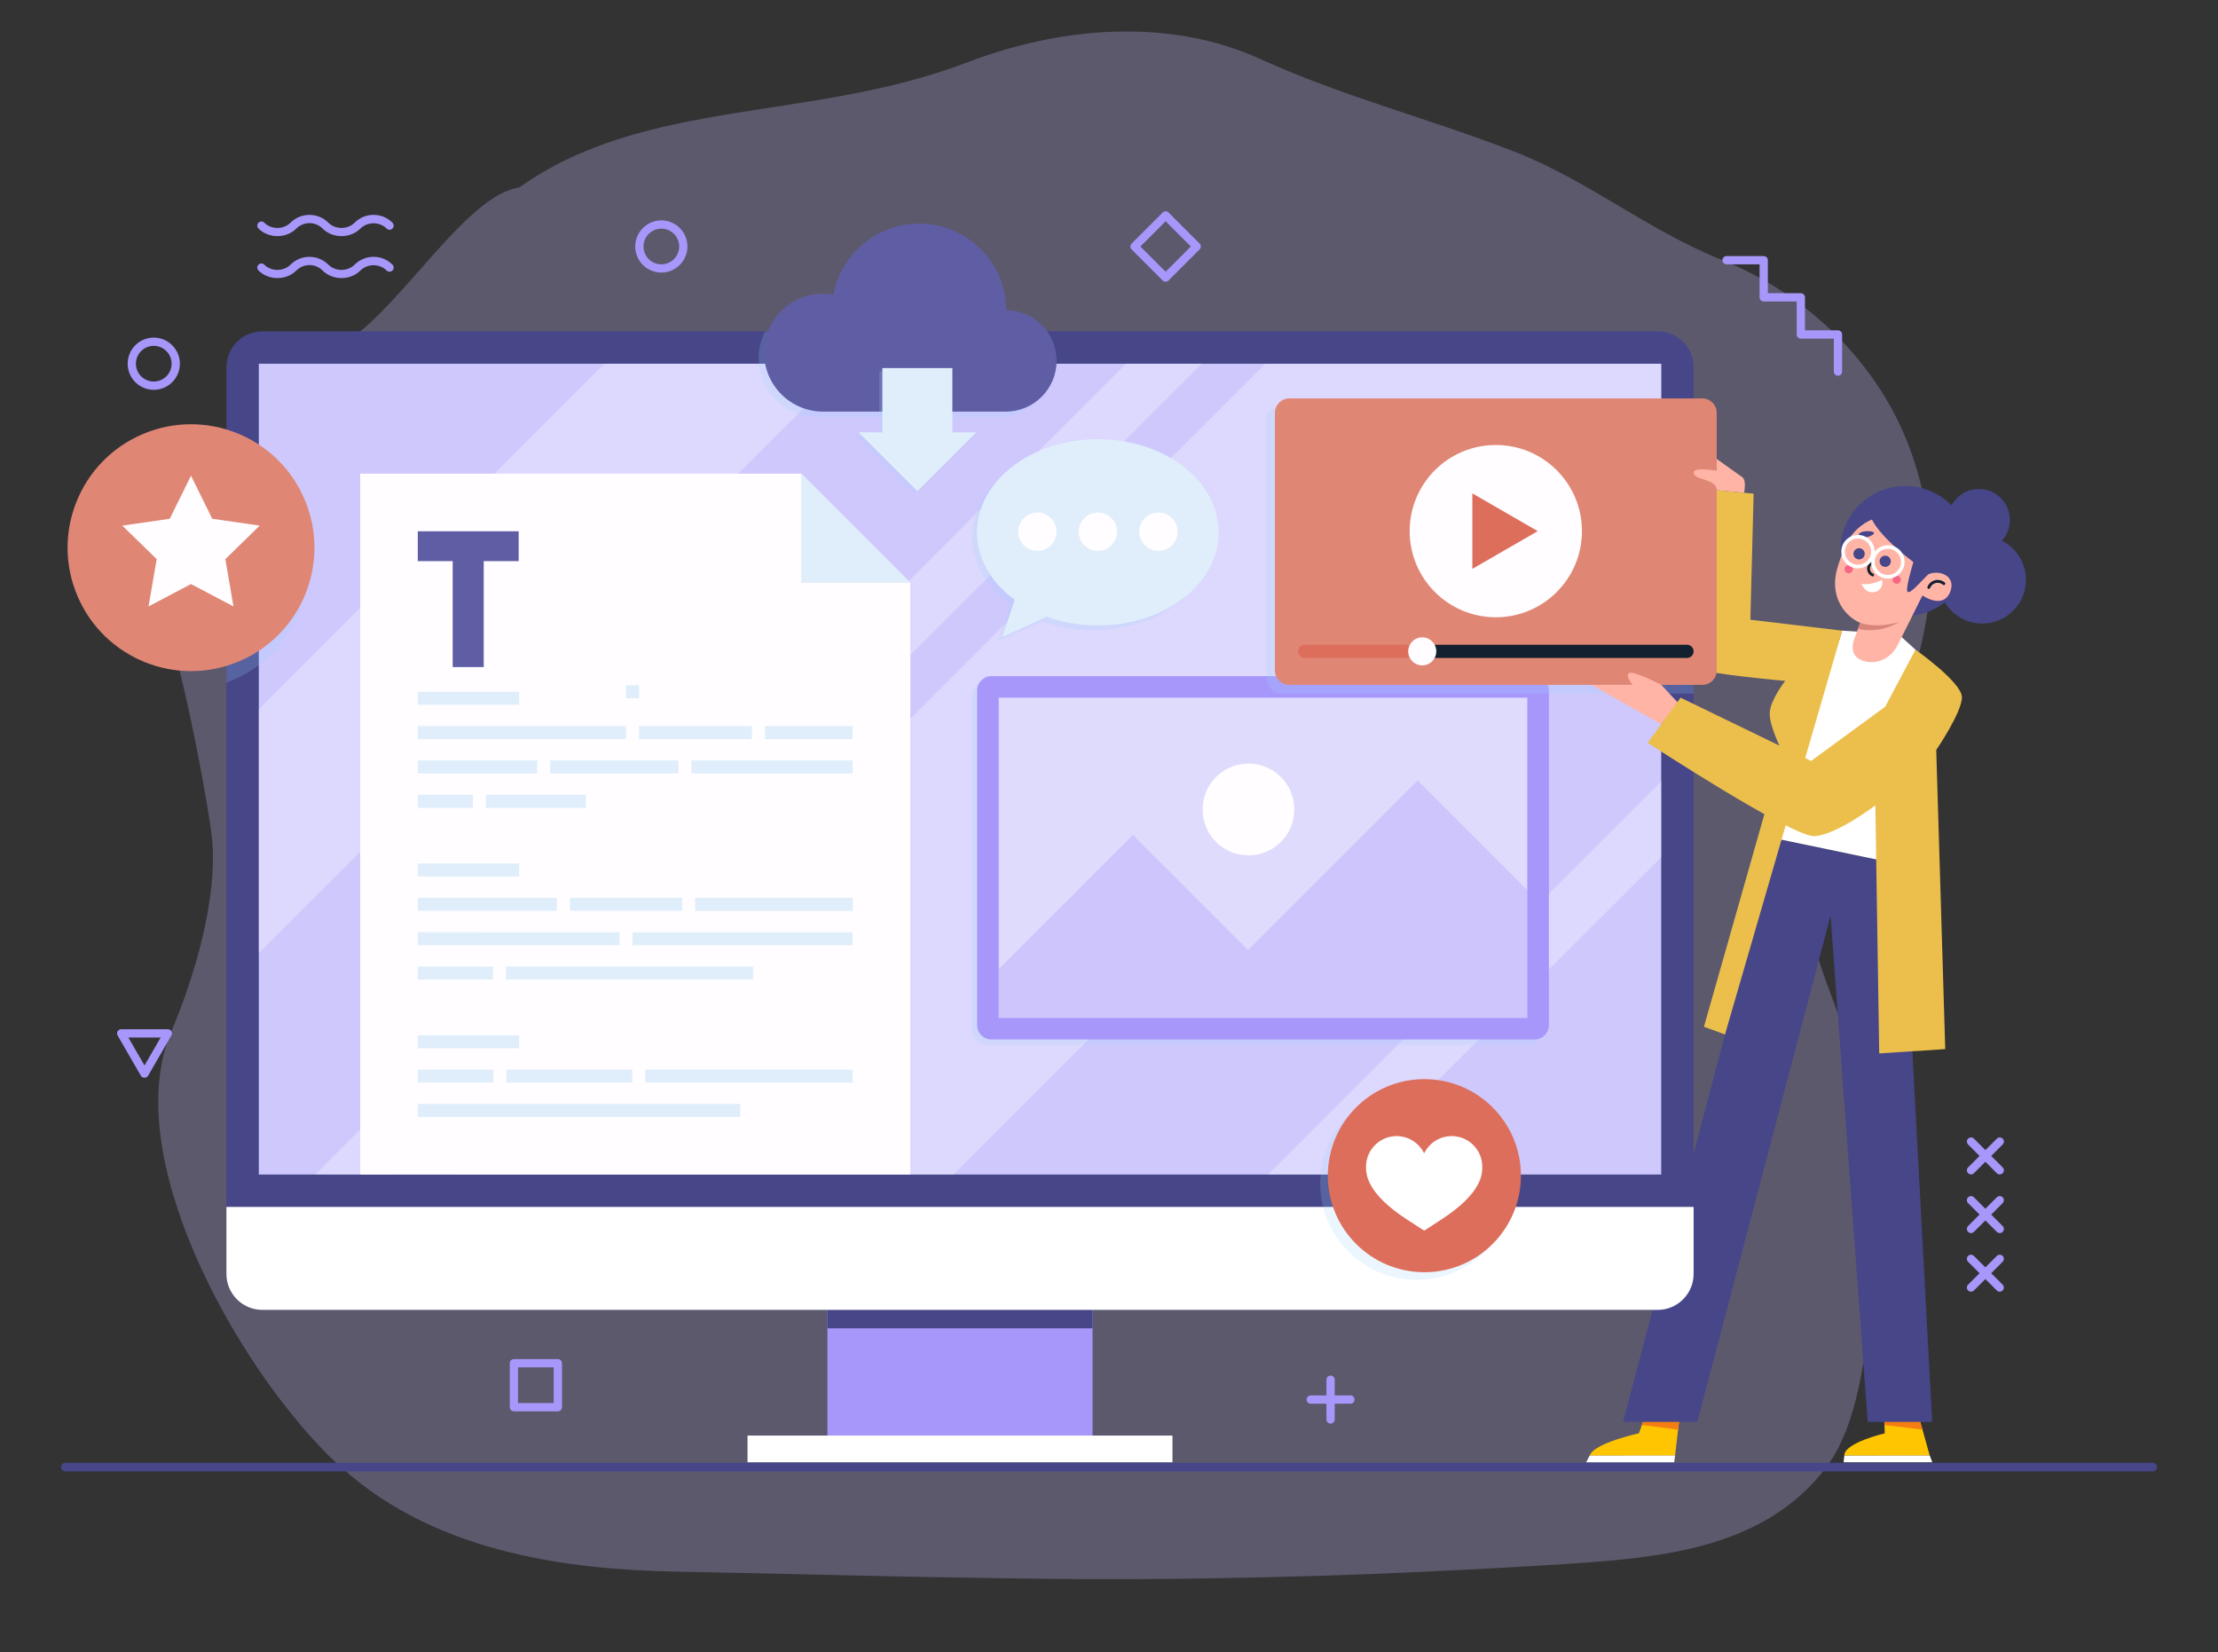 <?xml version="1.0" encoding="utf-8"?>
<!-- Generator: Adobe Illustrator 25.4.1, SVG Export Plug-In . SVG Version: 6.00 Build 0)  -->
<svg version="1.1" xmlns="http://www.w3.org/2000/svg" xmlns:xlink="http://www.w3.org/1999/xlink" x="0px" y="0px"
	 viewBox="0 0 616.39 459.09" style="enable-background:new 0 0 616.39 459.09;" xml:space="preserve">
<rect x="0" y="0" width="616.39" height="459.09" fill="#333333" stroke="none"/>
<style type="text/css">
	.st0{opacity:0.29;fill:#C3B7FC;enable-background:new    ;}
	.st1{fill:#FFFFFF;}
	.st2{fill:#FFC500;}
	.st3{fill:#F47E14;}
	.st4{fill:#464689;}
	.st5{fill:#FFB4A6;}
	.st6{fill:#122030;}
	.st7{fill:#DA857C;}
	.st8{fill:#F76687;}
	.st9{fill:none;stroke:#FFFFFF;stroke-miterlimit:10;}
	.st10{fill:#ECBF4C;}
	.st11{fill:#CEC8FC;}
	.st12{opacity:0.3;fill:#FFFFFF;}
	.st13{fill:#A797FB;}
	.st14{opacity:0.2;fill:#9ED3FF;}
	.st15{fill:#DFDBFC;}
	.st16{opacity:0.31;fill:#A797FB;}
	.st17{fill:#FFFDFF;}
	.st18{fill:#E08675;}
	.st19{fill:#DD6E5C;}
	.st20{fill:#E0EEFB;}
	.st21{fill:#5F5EA5;}
</style>
<g id="BACKGROUND">
	<path class="st0" d="M504.57,231.71c-8,19.6,2.7,38.7,8.8,57.4c8.3,25.6,11.51,94.34-5.09,117.54c-0.8,1.1-1.6,2.2-2.5,3.3
		c-17.6,20.9-45.7,23-70.9,24.7c-12.8,0.8-25.6,1.5-38.4,2.1c-20.9,1-41.8,1.6-62.6,1.9c-2.3,0-4.6,0.1-6.9,0.1
		c-17,0.2-34,0.1-50.9-0.2c-22.9-0.3-45.7-0.9-68.6-1.4c-6.6-0.1-13.1-0.3-19.7-0.4c-15.6-0.3-31.3-1.7-46.3-5.4
		c-17-4.2-32.8-11.3-46.1-23.1c-1.4-1.2-2.8-2.5-4.1-3.8c-26.1-26-58.24-83.56-43.64-117.86c6.5-15.4,12.89-36.94,11.29-53.54
		c-0.9-9-7.83-45.47-11.23-53.87c-13.2-32.3,17.48-63.67,49.78-85.17c14.4-9.6,32.65-40.07,46.79-41.88
		c35.07-24.98,81.11-18.22,124.31-34.72c26.1-10,56.2-12.6,81.7-1c23.3,10.6,46.59,16.42,70.29,25.62
		c21.1,8.2,36.91,21.78,58.11,30.28c20.6,8.3,38.4,24,48.4,43.9c11,22,12.3,48.5,4.3,71.7
		C525.57,204.31,511.07,215.71,504.57,231.71z"/>
</g>
<g id="OBJECTS">
	<g>
		<g>
			<polygon class="st1" points="537,406.37 536.26,404.43 512.56,404.45 512.33,406.37 			"/>
			<path class="st2" d="M536.26,404.43l-3.53-12.61l-9.19-0.14l0.24,6.63c0,0-11.37,2.7-11.22,6.15L536.26,404.43z"/>
			<polygon class="st3" points="533.35,394.05 525.64,391.71 523.54,391.68 523.69,396 534.25,397.28 			"/>
		</g>
		<g>
			<polygon class="st1" points="465.27,406.37 465.51,404.43 441.8,404.45 440.81,406.37 			"/>
			<path class="st2" d="M465.51,404.43l1.48-12.61l-9.13-0.14l-2.4,6.63c0,0-12.44,2.7-13.66,6.15L465.51,404.43z"/>
			<polygon class="st3" points="466.72,394.05 459.94,391.71 457.86,391.68 456.29,396 466.35,397.28 			"/>
		</g>
		<g>
			<g>
				<g>
					<polygon class="st4" points="471.69,395.14 508.72,254.46 519.04,395.14 536.96,395.14 528.68,240.36 493.69,233.05 
						451.07,395.14 					"/>
					<polygon class="st1" points="511.95,175.26 493.69,233.05 528.68,240.36 532.32,180.54 					"/>
					<g>
						<path class="st1" d="M527.65,176.31l4.67,4.23c0,0-11.45,5.97-16.36,3.61c-4.91-2.36-4.02-8.89-4.02-8.89l4.12,0.25
							L527.65,176.31z"/>
					</g>
					
						<ellipse transform="matrix(0.161 -0.987 0.987 0.161 303.192 678.775)" class="st4" cx="550.75" cy="161.1" rx="12.16" ry="12.16"/>
					<circle class="st4" cx="529.48" cy="153.1" r="18.05"/>
					<g>
						<g>
							<path class="st5" d="M527.43,179.16l6.83-13.69c0,0,5.69,4.03,7.7-0.99c1.79-4.47-3.11-6.29-6.16-4.84
								c0,0,9.04-14.81-4.49-20.16c-13.54-5.36-19.26,13.66-20.66,18.25c-2.48,8.09,2.21,13.7,6.31,15.34l-1.78,4.88
								c0,0-1.61,4.26,2.44,5.63c2.16,0.73,4.03,0.42,5.51-0.21C525.02,182.57,526.51,181.02,527.43,179.16z"/>
						</g>
					</g>
					<path class="st1" d="M523,161.14c-1.74,0.94-3.76,1.35-5.73,1.16c0.49,0.85,1.07,1.78,2,2.11c0.93,0.33,2.03,0.23,2.81-0.37
						C522.87,163.44,523.36,162.06,523,161.14z"/>
					<g>
						<path class="st6" d="M520.37,160.18c-0.03-0.01-0.07-0.01-0.1-0.03c-0.59-0.26-1.04-0.73-1.26-1.33
							c-0.22-0.6-0.18-1.25,0.1-1.83l1.65-3.33c0.1-0.2,0.34-0.28,0.53-0.18c0.2,0.1,0.28,0.34,0.18,0.54l-1.65,3.33
							c-0.19,0.38-0.21,0.8-0.07,1.2c0.14,0.4,0.44,0.71,0.82,0.87c0.2,0.09,0.3,0.32,0.21,0.52
							C520.72,160.12,520.54,160.21,520.37,160.18z"/>
					</g>
					<g>
						<path class="st4" d="M516.57,148.93c-0.52-1.75,5.07-1.6,4.13-0.55C520.04,149.13,516.9,150.05,516.57,148.93z"/>
					</g>
					<g>
						<g>
							<path class="st4" d="M525.45,156.2c-0.12,0.85-0.91,1.44-1.77,1.32c-0.85-0.12-1.44-0.91-1.32-1.77
								c0.12-0.85,0.91-1.44,1.77-1.32C524.98,154.56,525.57,155.35,525.45,156.2z"/>
						</g>
					</g>
					<g>
						<g>
							<path class="st4" d="M518.19,154.13c-0.12,0.85-0.91,1.44-1.77,1.32c-0.85-0.12-1.44-0.91-1.32-1.77
								c0.12-0.85,0.91-1.44,1.77-1.32C517.73,152.49,518.32,153.28,518.19,154.13z"/>
						</g>
					</g>
					<g>
						<path class="st6" d="M535.95,163.65c-0.03,0-0.05-0.01-0.08-0.02c-0.21-0.08-0.31-0.31-0.23-0.52
							c0.35-0.91,1.16-1.62,2.1-1.86c0.95-0.24,1.99,0.01,2.73,0.64c0.17,0.14,0.19,0.4,0.04,0.56c-0.14,0.17-0.4,0.19-0.56,0.04
							c-0.55-0.47-1.32-0.65-2.01-0.48c-0.7,0.17-1.29,0.7-1.55,1.37C536.31,163.57,536.13,163.67,535.95,163.65z"/>
					</g>
					<g>
						<path class="st7" d="M516.95,173.08c4.91,1.67,10.84-0.21,10.84-0.21s-5.02,3.37-11.45,1.89L516.95,173.08z"/>
					</g>
					<g>
						<path class="st8" d="M525.96,161.11c0.01,0.63,0.53,1.13,1.16,1.12c0.63-0.01,1.13-0.53,1.12-1.15
							c-0.01-0.63-0.53-1.13-1.15-1.12C526.45,159.97,525.95,160.48,525.96,161.11z"/>
					</g>
					<g>
						<path class="st8" d="M512.62,158.19c0.01,0.63,0.53,1.13,1.16,1.12c0.63-0.01,1.13-0.53,1.12-1.15
							c-0.01-0.63-0.53-1.13-1.16-1.12C513.11,157.04,512.61,157.56,512.62,158.19z"/>
					</g>
					
						<ellipse transform="matrix(0.707 -0.707 0.707 0.707 58.957 431.232)" class="st4" cx="550.02" cy="144.45" rx="8.61" ry="8.61"/>
					<g>
						<path class="st4" d="M512.41,152.39c0,0,2.15-5.71,7.83-8.02c0,0,1.64,4.31,11.5,11.84c0,0-2.49,8-1.55,8.3
							c0.94,0.3,3.15-2.41,5.62-4.85c2.46-2.44,5.5-4.39,5.5-4.39l-3.4-13.91l-3.89-2.81l-5.17-1.83l-5.27,0.6l-4.43,1.29l-4.6,4.66
							l-2.11,4.26L512.41,152.39z"/>
					</g>
				</g>
			</g>
			<path class="st9" d="M520.48,153.3c0,2.29-1.86,4.14-4.14,4.14c-2.29,0-4.14-1.86-4.14-4.14c0-2.29,1.86-4.14,4.14-4.14
				C518.63,149.16,520.48,151.01,520.48,153.3z"/>
			<path class="st9" d="M528.79,156.15c0,2.29-1.86,4.14-4.14,4.14c-2.29,0-4.14-1.86-4.14-4.14s1.86-4.14,4.14-4.14
				C526.94,152.01,528.79,153.86,528.79,156.15z"/>
		</g>
		<polygon class="st5" points="475.62,126.49 484.15,132.59 475.62,132.13 		"/>
		<path class="st10" d="M511.95,175.26l-32.57,112.21l-5.85-2.13l21.76-76.52c0,0-3.71-7.16-3.47-10.81c0.24-3.65,4.3-8.79,4.3-8.79
			s-21.56-1.93-24.04-3.35c-2.48-1.41,0.96-50.03,0.96-50.03l14.3,1.35l-0.91,35.03L511.95,175.26z"/>
	</g>
	<g>
		<path class="st4" d="M460.66,364.03H72.92c-5.52,0-10-4.48-10-10V102.07c0-5.52,4.48-10,10-10h387.74c5.52,0,10,4.48,10,10v251.96
			C470.66,359.55,466.18,364.03,460.66,364.03z"/>
		
			<rect x="154.13" y="18.86" transform="matrix(-1.836970e-16 1 -1 -1.836970e-16 480.521 -53.054)" class="st11" width="225.32" height="389.74"/>
		<path class="st12" d="M312.88,101.07H334L108.68,326.39H87.56L312.88,101.07z M461.66,129.78v-28.7H351.57L126.25,326.39h138.79
			L461.66,129.78z M71.92,264.85L235.7,101.07h-67.7l-96.08,96.08V264.85z M461.66,238.23v-21.12L352.37,326.39h21.12L461.66,238.23
			z"/>
		<rect x="229.95" y="357.26" class="st13" width="73.67" height="41.68"/>
		<rect x="229.95" y="357.26" class="st4" width="73.67" height="11.88"/>
		<rect x="207.74" y="398.94" class="st1" width="118.09" height="7.43"/>
		<path class="st1" d="M62.92,335.39v18.63c0,5.52,4.48,10,10,10h387.74c5.52,0,10-4.48,10-10v-18.63H62.92z"/>
	</g>
	<g>
		<path class="st14" d="M424.99,290.32H274.1c-2.21,0-4-1.79-4-4v-92.98c0-2.21,1.79-4,4-4h150.9c2.21,0,4,1.79,4,4v92.98
			C428.99,288.53,427.2,290.32,424.99,290.32z"/>
		<path class="st13" d="M426.44,288.87h-150.9c-2.21,0-4-1.79-4-4v-92.98c0-2.21,1.79-4,4-4h150.9c2.21,0,4,1.79,4,4v92.98
			C430.44,287.08,428.65,288.87,426.44,288.87z"/>
		
			<rect x="306.5" y="164.93" transform="matrix(-1.836970e-16 1 -1 -1.836970e-16 589.374 -112.61)" class="st15" width="88.98" height="146.9"/>
		<polygon class="st16" points="424.44,247.38 393.95,216.89 346.84,263.99 314.85,232.01 277.54,269.32 277.54,282.87 
			424.44,282.87 		"/>
		
			<ellipse transform="matrix(0.16 -0.987 0.987 0.16 69.592 531.317)" class="st17" cx="346.84" cy="224.79" rx="12.75" ry="12.75"/>
	</g>
	<g>
		<path class="st14" d="M470.66,113.13H355.89c-2.21,0-4,1.79-4,2.43v71.61c0,3.78,1.79,5.57,4,5.57h114.76V113.13z"/>
		<path class="st18" d="M473.08,190.33H358.31c-2.21,0-4-1.79-4-4v-71.61c0-2.21,1.79-4,4-4h114.77c2.21,0,4,1.79,4,4v71.61
			C477.08,188.54,475.28,190.33,473.08,190.33z"/>
		<path class="st5" d="M477.08,136.22c0-3.3-6.42-2.67-6.42-4.92c0-2.25,12.18,0.47,13.49,1.28c1.31,0.82,0.53,4.35,0.53,4.35
			L477.08,136.22z"/>
		<g>
			<g>
				<path class="st6" d="M468.83,182.84h-73.58c-1.01,0-1.83-0.82-1.83-1.83c0-1.01,0.82-1.83,1.83-1.83h73.58
					c1.01,0,1.83,0.82,1.83,1.83C470.66,182.02,469.84,182.84,468.83,182.84z"/>
			</g>
			<g>
				<path class="st19" d="M395.25,182.84h-32.69c-1.01,0-1.83-0.82-1.83-1.83c0-1.01,0.82-1.83,1.83-1.83h32.69
					c1.01,0,1.83,0.82,1.83,1.83C397.08,182.02,396.26,182.84,395.25,182.84z"/>
			</g>
			<circle class="st17" cx="395.25" cy="181.01" r="3.9"/>
		</g>
		<g>
			<circle class="st17" cx="415.69" cy="147.6" r="23.94"/>
			<polygon class="st19" points="427.34,147.6 418.25,152.85 409.17,158.09 409.17,147.6 409.17,137.11 418.25,142.35 			"/>
		</g>
	</g>
	<g>
		<path class="st17" d="M252.98,326.39H100.1V131.62h122.54c11.85,11.85,18.49,18.49,30.34,30.34V326.39z"/>
		<polygon class="st20" points="222.64,131.62 222.64,161.97 252.98,161.97 		"/>
		<g>
			<path class="st21" d="M144.13,155.93h-9.7v29.44h-8.63v-29.44h-9.7v-8.3h28.04V155.93z"/>
		</g>
		<path class="st20" d="M144.26,195.85H116.1v-3.62h28.16V195.85z M144.26,239.96H116.1v3.62h28.16V239.96z M144.26,287.69H116.1
			v3.62h28.16V287.69z M205.71,306.78H116.1v3.62h89.61V306.78z M177.59,190.42h-3.62v3.62h3.62V190.42z M137.11,297.23H116.1v3.61
			h21.01V297.23z M140.72,300.85h34.99v-3.61h-34.99V300.85z M179.32,297.23v3.61h57.66v-3.61H179.32z M116.1,253.12h38.65v-3.62
			H116.1V253.12z M158.37,253.12h31.22v-3.62h-31.22V253.12z M193.2,249.51v3.62h43.78v-3.62H193.2z M116.1,259.05v3.61h56.07v-3.59
			L116.1,259.05z M175.78,259.08v3.59h61.19v-3.61L175.78,259.08z M116.1,220.87v3.62h15.33v-3.62H116.1z M135.04,220.87v3.62h27.76
			v-3.62H135.04z M152.91,211.32v3.62h35.63v-3.62H152.91z M116.1,211.32v3.62h33.19v-3.62H116.1z M192.15,211.32v3.62h44.83v-3.62
			H192.15z M116.1,201.78v3.62h57.88v-3.62H116.1z M212.59,201.78v3.62h24.39v-3.62H212.59z M177.59,201.78v3.62h31.38v-3.62H177.59
			z M136.98,268.6H116.1v3.62h20.88V268.6z M140.59,268.6v3.62h68.73v-3.62H140.59z"/>
	</g>
	<path class="st14" d="M210.82,99.53c0,9.05,7.33,16.38,16.38,16.38h50.79c7.79,0,14.11-6.31,14.11-14.1c0-3.78-1.49-7.2-3.91-9.73
		h-75.56C211.48,94.31,210.82,96.84,210.82,99.53z"/>
	<path class="st21" d="M279.63,86.18c-0.1-13.29-10.9-24.03-24.21-24.03c-11.84,0-21.7,8.51-23.79,19.74
		c-0.94-0.17-1.91-0.27-2.9-0.27c-9.05,0-16.38,7.33-16.38,16.38c0,9.05,7.33,16.38,16.38,16.38h50.79c7.79,0,14.11-6.31,14.11-14.1
		C293.62,92.53,287.36,86.25,279.63,86.18z"/>
	<g>
		<circle class="st14" cx="393.72" cy="328.84" r="26.83"/>
		<circle class="st19" cx="395.84" cy="326.72" r="26.83"/>
		<path class="st1" d="M400.41,339l-4.62,2.99l-4.62-2.98c-11.54-7.46-11.54-12.79-11.54-14.79c0-4.69,3.8-8.5,8.5-8.5
			c3.36,0,6.27,1.96,7.65,4.79c1.38-2.83,4.28-4.79,7.65-4.79c4.7,0,8.5,3.81,8.5,8.5C411.94,326.22,411.94,331.54,400.41,339z"/>
	</g>
	<g>
		<path class="st14" d="M303.77,123.39c-18.54,0-33.57,11.59-33.57,25.88c0,7.39,4.02,14.05,10.46,18.76l-3.42,10.33l12.28-5.66
			c4.32,1.56,9.15,2.44,14.24,2.44c18.54,0,33.57-11.59,33.57-25.88C337.33,134.97,322.3,123.39,303.77,123.39z"/>
		<path class="st20" d="M305.11,122.05c-18.54,0-33.57,11.59-33.57,25.88c0,7.39,4.02,14.05,10.46,18.76l-3.42,10.33l12.28-5.66
			c4.32,1.56,9.15,2.44,14.24,2.44c18.54,0,33.57-11.59,33.57-25.88C338.67,133.63,323.65,122.05,305.11,122.05z"/>
		<path class="st17" d="M305.11,142.43c2.94,0,5.33,2.39,5.33,5.33c0,2.94-2.39,5.33-5.33,5.33c-2.94,0-5.33-2.39-5.33-5.33
			C299.78,144.82,302.16,142.43,305.11,142.43z M288.29,142.43c-2.94,0-5.33,2.39-5.33,5.33c0,2.94,2.39,5.33,5.33,5.33
			c2.94,0,5.33-2.39,5.33-5.33C293.62,144.82,291.23,142.43,288.29,142.43z M316.6,147.76c0,2.94,2.39,5.33,5.33,5.33
			c2.94,0,5.33-2.39,5.33-5.33c0-2.94-2.39-5.33-5.33-5.33C318.99,142.43,316.6,144.82,316.6,147.76z"/>
	</g>
	<path class="st5" d="M466.38,195.35l-4.72-5.03c0,0-7.92-4.14-8.99-3.23c-1.07,0.91,1.07,3.23,1.07,3.23h-11.43l19.35,10.98
		L466.38,195.35z"/>
	<path class="st10" d="M532.32,180.54l-8.42,15.85l-20.6,15.08l-36.26-17.59l-9.13,12.55c0,0,40.3,26.34,46.41,25.94
		c6.11-0.4,16.85-8.57,16.85-8.57l1.07,68.95l18.35-1.21l-2.5-83.13c0,0,7.21-10.55,7.13-14.69
		C545.15,189.58,532.32,180.54,532.32,180.54z"/>
	<g>
		<path class="st14" d="M62.92,125.17v64.54c13.2-4.77,22.64-17.42,22.64-32.27C85.56,142.59,76.12,129.95,62.92,125.17z"/>
		
			<ellipse transform="matrix(0.92 -0.391 0.391 0.92 -55.291 32.856)" class="st18" cx="53.08" cy="152.28" rx="34.31" ry="34.31"/>
		<polygon class="st17" points="53.08,132.2 58.98,144.16 72.17,146.07 62.63,155.38 64.88,168.52 53.08,162.31 41.28,168.52 
			43.54,155.38 33.99,146.07 47.18,144.16 		"/>
	</g>
	<g>
		<g>
			<path class="st13" d="M478.67,72.31c0-0.63,0.51-1.15,1.15-1.15h10.32c0.64,0,1.15,0.51,1.15,1.15v9.17h9.17
				c0.63,0,1.15,0.51,1.15,1.15v9.17h9.17c0.64,0,1.15,0.51,1.15,1.15v10.32c0,0.64-0.51,1.15-1.15,1.15
				c-0.63,0-1.15-0.51-1.15-1.15V94.1h-9.17c-0.64,0-1.15-0.51-1.15-1.15v-9.17h-9.17c-0.63,0-1.15-0.51-1.15-1.15v-9.17h-9.17
				C479.18,73.46,478.67,72.95,478.67,72.31z"/>
		</g>
		<path class="st13" d="M103.81,71.37c1.99,0,3.86,0.77,5.26,2.18c0.45,0.45,0.45,1.18,0,1.62c-0.45,0.45-1.18,0.45-1.62,0
			c-1.94-1.94-5.33-1.95-7.28,0c-2.81,2.81-7.72,2.81-10.53,0c-2.01-2.01-5.27-2-7.28,0c-2.81,2.81-7.71,2.81-10.53,0
			c-0.45-0.45-0.45-1.18,0-1.62c0.45-0.45,1.18-0.45,1.62,0c1.94,1.94,5.34,1.94,7.28,0c2.9-2.9,7.62-2.9,10.53,0
			c1.94,1.94,5.34,1.94,7.28,0C99.95,72.15,101.82,71.37,103.81,71.37z M98.54,61.89c-1.94,1.94-5.34,1.94-7.28,0
			c-2.9-2.9-7.63-2.9-10.53,0c-1.94,1.94-5.34,1.94-7.28,0c-0.45-0.45-1.18-0.45-1.62,0c-0.45,0.45-0.45,1.18,0,1.62
			c2.81,2.81,7.72,2.81,10.53,0c2.01-2.01,5.27-2.01,7.28,0c2.81,2.81,7.72,2.81,10.53,0c1.94-1.95,5.33-1.94,7.28,0
			c0.45,0.45,1.18,0.45,1.62,0c0.45-0.45,0.45-1.18,0-1.62c-1.41-1.41-3.27-2.18-5.26-2.18C101.82,59.71,99.95,60.49,98.54,61.89z"
			/>
		<g>
			<path class="st13" d="M323.93,58.71c0.3,0,0.6,0.12,0.81,0.34l8.64,8.64c0.45,0.45,0.45,1.18,0,1.62l-8.64,8.64
				c-0.45,0.45-1.18,0.45-1.62,0l-8.64-8.64c-0.45-0.45-0.45-1.18,0-1.62l8.64-8.64C323.33,58.84,323.63,58.71,323.93,58.71z
				 M330.94,68.5l-7.01-7.01l-7.01,7.01l7.01,7.01L330.94,68.5z"/>
		</g>
		<g>
			<path class="st13" d="M142.82,377.69h12.21c0.63,0,1.15,0.51,1.15,1.15v12.21c0,0.64-0.51,1.15-1.15,1.15h-12.21
				c-0.63,0-1.15-0.51-1.15-1.15v-12.21C141.67,378.2,142.18,377.69,142.82,377.69z M153.88,379.99h-9.92v9.92h9.92V379.99z"/>
		</g>
		<g>
			<path class="st13" d="M183.79,61.24c4,0,7.25,3.25,7.25,7.25c0,4-3.25,7.26-7.25,7.26c-4,0-7.26-3.25-7.26-7.26
				C176.54,64.5,179.79,61.24,183.79,61.24z M183.79,73.46c2.73,0,4.96-2.22,4.96-4.96s-2.22-4.96-4.96-4.96
				c-2.73,0-4.96,2.22-4.96,4.96S181.06,73.46,183.79,73.46z"/>
		</g>
		<g>
			<path class="st13" d="M42.73,93.82c4,0,7.26,3.25,7.26,7.26c0,4-3.25,7.25-7.26,7.25c-4,0-7.25-3.25-7.25-7.25
				C35.47,97.07,38.73,93.82,42.73,93.82z M42.73,106.03c2.73,0,4.96-2.22,4.96-4.96c0-2.73-2.22-4.96-4.96-4.96
				c-2.73,0-4.96,2.22-4.96,4.96C37.77,103.81,39.99,106.03,42.73,106.03z"/>
		</g>
		<g>
			<path class="st13" d="M33.68,286.02h12.96c0.41,0,0.79,0.22,0.99,0.57c0.21,0.36,0.21,0.79,0,1.15l-6.48,11.22
				c-0.41,0.71-1.58,0.71-1.99,0l-6.48-11.22c-0.21-0.36-0.21-0.79,0-1.15C32.89,286.24,33.27,286.02,33.68,286.02z M44.65,288.32
				h-8.98l4.49,7.77L44.65,288.32z"/>
		</g>
		<path class="st13" d="M548.56,349.02l3.18,3.18l3.18-3.18c0.45-0.45,1.18-0.45,1.62,0c0.22,0.22,0.34,0.52,0.34,0.81
			c0,0.29-0.11,0.59-0.34,0.81l-3.18,3.18l3.18,3.18c0.22,0.22,0.34,0.52,0.34,0.81c0,0.29-0.11,0.59-0.34,0.81
			c-0.45,0.45-1.18,0.45-1.62,0l-3.18-3.18l-3.18,3.18c-0.45,0.45-1.18,0.45-1.62,0c-0.45-0.45-0.45-1.18,0-1.62l3.18-3.18
			l-3.18-3.18c-0.45-0.45-0.45-1.18,0-1.62C547.39,348.57,548.11,348.57,548.56,349.02z M546.94,332.73c-0.45,0.45-0.45,1.17,0,1.62
			l3.18,3.18l-3.18,3.18c-0.45,0.45-0.45,1.18,0,1.62c0.45,0.45,1.18,0.45,1.62,0l3.18-3.18l3.18,3.18c0.45,0.45,1.18,0.45,1.62,0
			c0.22-0.22,0.34-0.52,0.34-0.81c0-0.29-0.11-0.59-0.34-0.81l-3.18-3.18l3.18-3.18c0.22-0.22,0.34-0.52,0.34-0.81
			c0-0.29-0.11-0.59-0.34-0.81c-0.45-0.45-1.18-0.45-1.62,0l-3.18,3.18l-3.18-3.18C548.11,332.28,547.39,332.28,546.94,332.73z
			 M551.75,319.61l-3.18-3.18c-0.45-0.45-1.18-0.45-1.62,0c-0.45,0.45-0.45,1.18,0,1.62l3.18,3.18l-3.18,3.18
			c-0.45,0.45-0.45,1.18,0,1.62c0.45,0.45,1.18,0.45,1.62,0l3.18-3.18l3.18,3.18c0.45,0.45,1.18,0.45,1.62,0
			c0.22-0.22,0.34-0.52,0.34-0.81c0-0.29-0.11-0.59-0.34-0.81l-3.18-3.18l3.18-3.18c0.22-0.22,0.34-0.52,0.34-0.81
			c0-0.29-0.11-0.59-0.34-0.81c-0.45-0.45-1.18-0.45-1.62,0L551.75,319.61z"/>
		<path class="st13" d="M364.25,390.09h4.37v4.37c0,0.63,0.51,1.15,1.15,1.15c0.63,0,1.15-0.51,1.15-1.15v-4.37h4.37
			c0.63,0,1.15-0.51,1.15-1.15c0-0.63-0.51-1.15-1.15-1.15h-4.37v-4.37c0-0.63-0.51-1.15-1.15-1.15c-0.63,0-1.15,0.51-1.15,1.15
			v4.37h-4.37c-0.63,0-1.15,0.51-1.15,1.15C363.1,389.58,363.62,390.09,364.25,390.09z"/>
	</g>
	<g>
		<path class="st4" d="M598.24,408.91H18.15c-0.66,0-1.2-0.54-1.2-1.2c0-0.66,0.54-1.2,1.2-1.2h580.1c0.66,0,1.2,0.54,1.2,1.2
			C599.45,408.37,598.91,408.91,598.24,408.91z"/>
	</g>
	<g>
		<polygon class="st14" points="263.82,121.01 263.82,103.13 244.36,103.13 244.36,121.01 237.74,121.01 254.09,137.36 
			270.44,121.01 		"/>
		<polygon class="st20" points="264.67,120.16 264.67,102.28 245.21,102.28 245.21,120.16 238.59,120.16 254.94,136.51 
			271.29,120.16 		"/>
	</g>
	<g>
	</g>
	<g>
	</g>
	<g>
	</g>
	<g>
	</g>
	<g>
	</g>
</g>
</svg>
